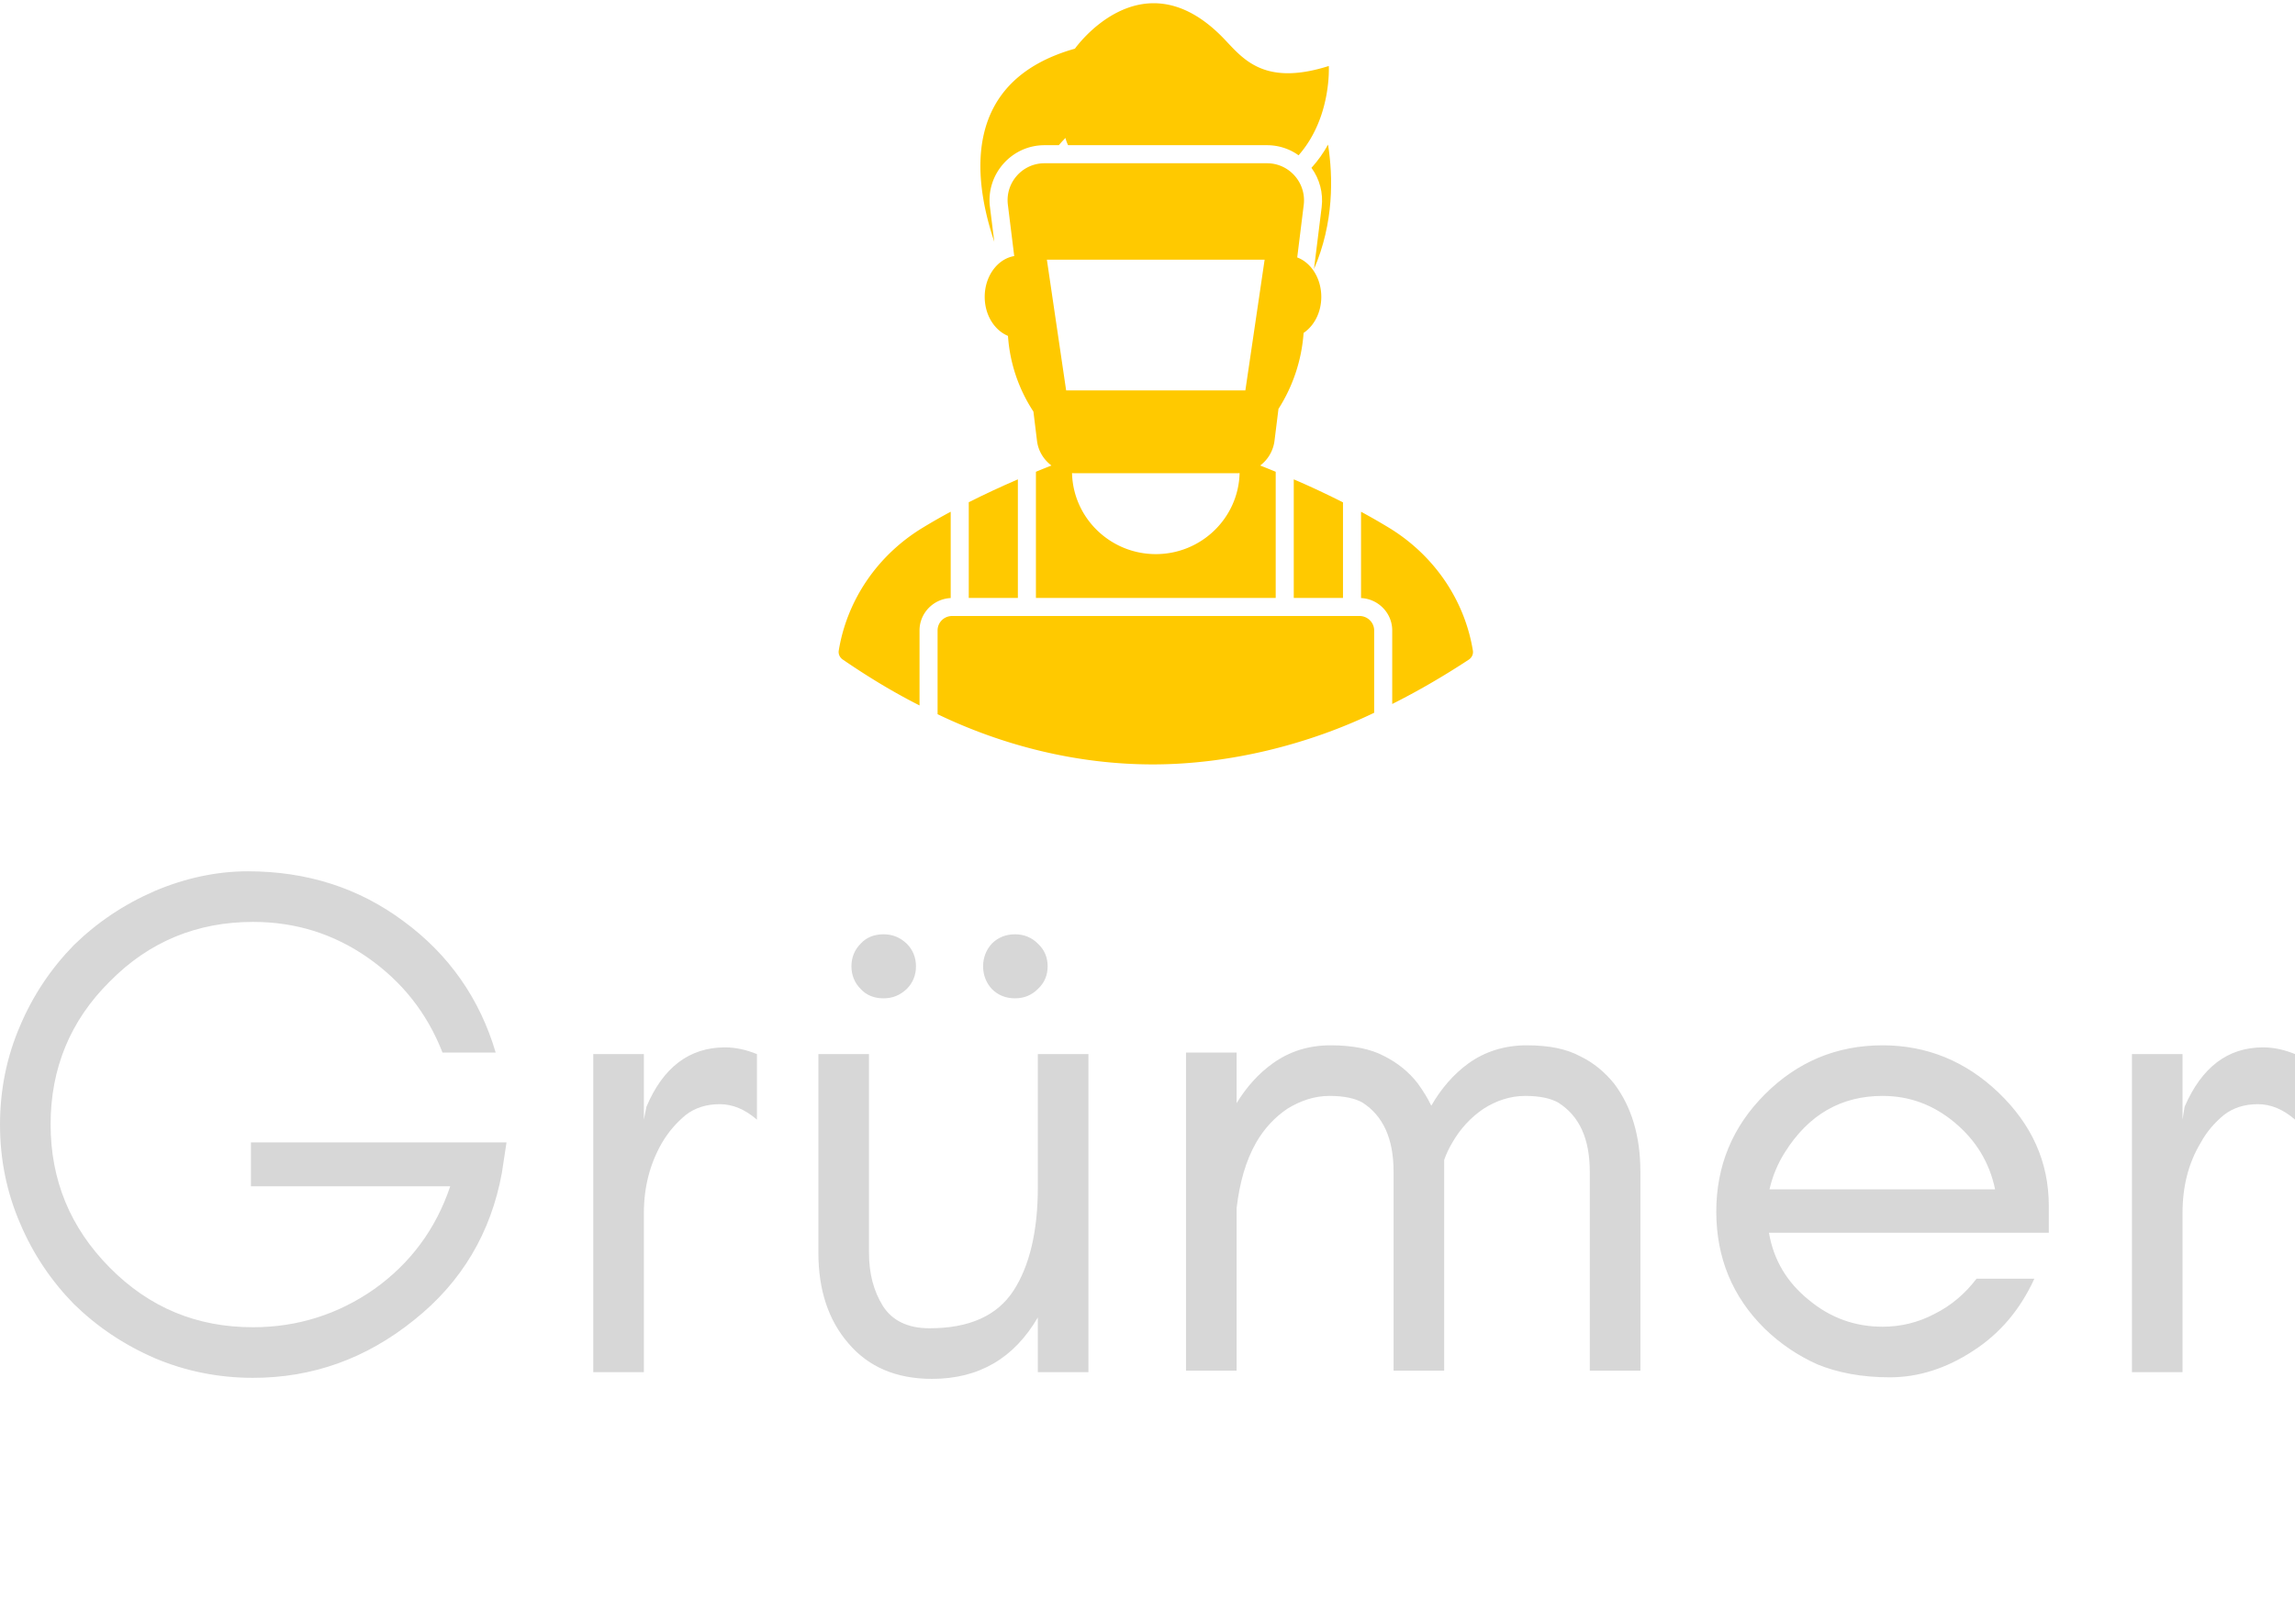 <svg data-v-423bf9ae="" xmlns="http://www.w3.org/2000/svg" viewBox="0 0 271.312 192" class="iconAboveSlogan"><!----><!----><!----><g data-v-423bf9ae="" id="6038c478-203a-400d-a78b-ec76d6dba954" fill="#D7D7D7" transform="matrix(6.104,0,0,6.104,-3.845,81.026)"><path d="M10.44 8.85L5.49 8.85L5.49 9.70L9.35 9.70C9.07 10.53 8.58 11.19 7.88 11.69C7.18 12.18 6.39 12.43 5.53 12.43C4.44 12.43 3.52 12.05 2.75 11.27C1.99 10.50 1.61 9.58 1.61 8.50C1.61 7.42 1.99 6.49 2.76 5.73C3.52 4.96 4.45 4.58 5.53 4.58C6.35 4.58 7.09 4.81 7.75 5.27C8.41 5.73 8.90 6.34 9.20 7.11L10.23 7.11C9.92 6.06 9.32 5.21 8.45 4.57C7.58 3.92 6.57 3.60 5.43 3.60C4.83 3.60 4.22 3.73 3.63 3.98C3.03 4.24 2.51 4.59 2.06 5.03C1.62 5.48 1.27 6.00 1.02 6.59C0.76 7.19 0.63 7.83 0.63 8.51C0.63 9.18 0.76 9.82 1.02 10.42C1.27 11.01 1.62 11.53 2.06 11.98C2.51 12.42 3.03 12.77 3.63 13.03C4.22 13.28 4.86 13.41 5.53 13.41C6.68 13.41 7.72 13.04 8.65 12.29C9.58 11.55 10.14 10.59 10.35 9.44ZM15.29 8.41L15.29 7.14C15.09 7.06 14.89 7.01 14.67 7.01C13.98 7.01 13.47 7.40 13.15 8.16L13.10 8.41L13.10 7.14L12.12 7.14L12.12 13.30L13.10 13.30L13.10 10.22C13.10 9.71 13.22 9.26 13.45 8.86C13.58 8.64 13.73 8.47 13.91 8.32C14.09 8.18 14.31 8.11 14.57 8.11C14.82 8.11 15.06 8.21 15.29 8.41ZM20.73 12.24L20.73 13.30L21.71 13.30L21.71 7.14L20.73 7.14L20.73 9.72C20.73 10.57 20.57 11.24 20.26 11.72C19.94 12.21 19.40 12.45 18.63 12.45C18.21 12.45 17.91 12.30 17.73 12.02C17.55 11.73 17.46 11.39 17.46 10.99L17.46 7.14L16.48 7.14L16.48 10.99C16.48 11.70 16.67 12.29 17.06 12.74C17.45 13.20 17.99 13.43 18.68 13.43C19.59 13.43 20.27 13.03 20.73 12.24ZM20.73 5.00C20.61 4.88 20.46 4.82 20.29 4.82C20.11 4.82 19.96 4.88 19.84 5.00C19.73 5.12 19.67 5.27 19.67 5.44C19.67 5.61 19.73 5.76 19.84 5.88C19.96 6.00 20.11 6.06 20.29 6.06C20.46 6.06 20.61 6.00 20.73 5.88C20.86 5.76 20.92 5.61 20.92 5.44C20.92 5.27 20.86 5.12 20.73 5.00ZM18.19 5.00C18.06 4.88 17.92 4.82 17.74 4.82C17.56 4.82 17.41 4.88 17.30 5.00C17.18 5.12 17.12 5.27 17.12 5.44C17.12 5.61 17.18 5.76 17.30 5.88C17.41 6.00 17.56 6.06 17.74 6.06C17.92 6.06 18.06 6.00 18.19 5.88C18.31 5.76 18.37 5.61 18.37 5.44C18.37 5.27 18.31 5.12 18.19 5.00ZM31.42 13.27L32.40 13.27L32.40 9.42C32.40 8.73 32.23 8.16 31.89 7.71C31.71 7.49 31.50 7.31 31.23 7.18C30.97 7.04 30.63 6.97 30.20 6.97C29.77 6.97 29.39 7.09 29.07 7.32C28.78 7.53 28.54 7.81 28.35 8.14C28.28 7.99 28.19 7.85 28.09 7.71C27.92 7.49 27.70 7.31 27.44 7.18C27.18 7.04 26.83 6.97 26.40 6.97C25.97 6.97 25.60 7.09 25.28 7.32C25.00 7.52 24.77 7.78 24.58 8.09L24.58 7.11L23.60 7.11L23.60 13.27L24.58 13.27L24.58 10.12C24.64 9.62 24.76 9.20 24.96 8.85C25.11 8.59 25.31 8.37 25.56 8.20C25.82 8.04 26.09 7.95 26.38 7.95C26.67 7.95 26.88 8.00 27.02 8.08C27.42 8.34 27.62 8.78 27.62 9.42L27.62 13.27L28.60 13.27L28.60 9.42C28.60 9.34 28.60 9.26 28.60 9.19C28.64 9.07 28.70 8.95 28.76 8.85C28.91 8.59 29.11 8.37 29.36 8.20C29.61 8.04 29.88 7.95 30.17 7.95C30.46 7.95 30.67 8.00 30.81 8.08C31.22 8.34 31.42 8.78 31.42 9.42ZM40.31 10.08C40.31 9.23 39.98 8.50 39.33 7.88C38.70 7.28 37.95 6.97 37.09 6.97C36.20 6.97 35.44 7.29 34.81 7.92C34.18 8.55 33.87 9.31 33.87 10.19C33.87 11.08 34.18 11.84 34.81 12.46C35.11 12.75 35.45 12.98 35.83 13.15C36.22 13.31 36.69 13.40 37.23 13.40C37.78 13.40 38.32 13.23 38.84 12.89C39.37 12.55 39.76 12.08 40.03 11.49L38.91 11.49C38.69 11.78 38.42 12.01 38.10 12.17C37.78 12.34 37.44 12.42 37.09 12.42C36.56 12.42 36.08 12.25 35.66 11.90C35.24 11.56 34.98 11.13 34.89 10.60L40.31 10.60ZM39.27 9.76L34.90 9.76C34.96 9.50 35.06 9.26 35.20 9.04C35.66 8.31 36.29 7.95 37.09 7.95C37.61 7.95 38.07 8.12 38.48 8.46C38.89 8.80 39.16 9.23 39.27 9.76ZM45.08 8.41L45.08 7.14C44.88 7.06 44.68 7.01 44.46 7.01C43.77 7.01 43.27 7.40 42.94 8.16L42.90 8.41L42.90 7.14L41.92 7.14L41.92 13.30L42.90 13.30L42.90 10.22C42.90 9.71 43.01 9.26 43.25 8.86C43.37 8.64 43.52 8.47 43.70 8.32C43.88 8.18 44.10 8.11 44.36 8.11C44.61 8.11 44.85 8.21 45.08 8.41Z"></path></g><!----><g data-v-423bf9ae="" id="f0a9e6fc-ccd3-4b4e-9c39-6d28e442a915" transform="matrix(1.423,0,0,1.423,85.411,-5.855)" stroke="none" fill="#FFC900"><path d="M22.22 21.307c-.335-2.701 1.78-5.13 4.53-5.13h1.19c.15-.17.27-.31.37-.41.03-.03.05-.06.08-.08.06-.08.1-.11.1-.11a3.65 3.65 0 0 0 .22.6h16.53c.94 0 1.86.29 2.62.84.94-1.07 1.53-2.27 1.9-3.38.72-2.18.61-4.04.61-4.04-5.71 1.81-7.31-.89-8.97-2.53-6.69-6.62-12.12 1.09-12.12 1.09-9.35 2.64-8.52 10.62-6.7 16.04l-.36-2.89zM62.34 58.157c-.69-4.21-3.23-7.92-6.97-10.2-.71-.43-1.47-.87-2.32-1.33v7.17c1.44.07 2.59 1.25 2.59 2.69v6.11c2.1-1.05 4.24-2.29 6.37-3.69.25-.17.38-.46.33-.75zM18.96 46.627c-.68.36-1.44.79-2.33 1.33-3.74 2.27-6.28 5.99-6.97 10.2-.05.28.08.57.32.74 2.19 1.5 4.29 2.76 6.39 3.82v-6.23c0-1.44 1.15-2.62 2.59-2.69v-7.17zM51.55 45.847c-1.63-.82-3.05-1.47-4.09-1.91v9.85h4.09v-7.94z"></path><path d="M52.92 55.287H19.09c-.68 0-1.22.53-1.22 1.2v6.96c5.457 2.624 11.602 4.17 17.88 4.17 6.423 0 12.98-1.685 18.39-4.29v-6.84c0-.66-.55-1.2-1.22-1.2zM45.86 40.737l.33-2.655a13.485 13.485 0 0 0 2.087-6.31c.873-.586 1.47-1.7 1.47-2.995 0-1.546-.846-2.846-1.999-3.276l.542-4.374c.22-1.83-1.21-3.45-3.05-3.45H26.75c-1.84 0-3.27 1.62-3.04 3.45l.527 4.26c-1.378.231-2.452 1.655-2.452 3.39 0 1.51.813 2.778 1.933 3.241.15 2.238.872 4.396 2.114 6.289l.298 2.43c.1.84.56 1.57 1.2 2.05-.33.13-.76.3-1.29.52v10.48h19.92v-10.48c-.53-.22-.96-.39-1.29-.52a3.05 3.05 0 0 0 1.19-2.05zM36 50.147c-3.78 0-6.87-3-6.96-6.73.05 0 .09.01.14.01h13.64c.05 0 .09-.01.14-.01-.09 3.73-3.18 6.73-6.96 6.73zm7.44-13.6H28.55l-1.6-10.86h18.09l-1.6 10.86z"></path><path d="M24.54 43.937c-1.42.61-2.79 1.25-4.08 1.9v7.95h4.08v-9.85zM48.93 18.057c.68.93.99 2.09.85 3.25l-.64 5.16c1.66-3.84 1.59-7.65 1.17-10.34-.39.7-.85 1.35-1.38 1.93z"></path></g><!----><g data-v-423bf9ae="" id="10249c06-f6c6-41d1-a014-ea3ba696929d" fill="#8E8E8E" transform="matrix(1.243,0,0,1.243,33.904,196.723)"><path d="M4.52 3.78L4.52 3.78Q5.96 3.78 6.81 4.50L6.81 4.50L6.81 4.50Q7.66 5.22 7.66 6.48L7.66 6.48L7.66 6.48Q7.66 7.74 6.81 8.47L6.81 8.47L6.81 8.47Q5.96 9.20 4.52 9.20L4.52 9.20L2.16 9.20L2.16 13.02L1.46 13.02L1.46 3.78L4.52 3.78ZM4.44 8.54L4.44 8.54Q5.64 8.54 6.28 8.01L6.28 8.01L6.28 8.01Q6.92 7.48 6.92 6.48L6.92 6.48L6.92 6.48Q6.92 5.50 6.28 4.96L6.28 4.96L6.28 4.96Q5.64 4.42 4.44 4.42L4.44 4.42L2.16 4.42L2.16 8.54L4.44 8.54ZM17.11 2.80L17.11 11.33L17.11 11.33Q17.11 11.97 17.31 12.24L17.31 12.24L17.31 12.24Q17.51 12.50 17.99 12.50L17.99 12.50L17.99 12.50Q18.27 12.50 18.47 12.46L18.47 12.46L18.47 12.46Q18.66 12.42 18.91 12.31L18.91 12.31L18.82 12.98L18.82 12.98Q18.42 13.16 17.89 13.16L17.89 13.16L17.89 13.16Q17.14 13.16 16.77 12.73L16.77 12.73L16.77 12.73Q16.41 12.31 16.41 11.40L16.41 11.40L16.41 2.80L17.11 2.80ZM32.93 12.56L32.93 12.56Q33.28 12.56 33.47 12.46L33.47 12.46L33.43 13.02L33.43 13.02Q33.18 13.16 32.75 13.16L32.75 13.16L32.75 13.16Q32.26 13.16 31.95 12.89L31.95 12.89L31.95 12.89Q31.64 12.63 31.60 11.97L31.60 11.97L31.60 11.97Q31.28 12.53 30.56 12.84L30.56 12.84L30.56 12.84Q29.85 13.16 29.06 13.16L29.06 13.16L29.06 13.16Q28.03 13.16 27.41 12.70L27.41 12.70L27.41 12.70Q26.78 12.24 26.78 11.38L26.78 11.38L26.78 11.38Q26.78 9.76 29.44 9.28L29.44 9.28L31.58 8.90L31.58 8.29L31.58 8.29Q31.58 7.45 31.09 6.97L31.09 6.97L31.09 6.97Q30.59 6.50 29.68 6.50L29.68 6.50L29.68 6.50Q28.01 6.50 27.44 7.98L27.44 7.98L26.91 7.59L26.91 7.59Q27.22 6.76 27.93 6.32L27.93 6.32L27.93 6.32Q28.64 5.88 29.68 5.88L29.68 5.88L29.68 5.88Q30.90 5.88 31.59 6.47L31.59 6.47L31.59 6.47Q32.28 7.07 32.28 8.20L32.28 8.20L32.28 11.82L32.28 11.82Q32.28 12.56 32.93 12.56L32.93 12.56ZM29.13 12.54L29.13 12.54Q29.72 12.54 30.28 12.34L30.28 12.34L30.28 12.34Q30.84 12.14 31.21 11.74L31.21 11.74L31.21 11.74Q31.58 11.34 31.58 10.78L31.58 10.78L31.58 9.48L29.67 9.83L29.67 9.83Q28.53 10.04 28.01 10.42L28.01 10.42L28.01 10.42Q27.50 10.79 27.50 11.38L27.50 11.38L27.50 11.38Q27.50 11.94 27.93 12.24L27.93 12.24L27.93 12.24Q28.36 12.54 29.13 12.54L29.13 12.54ZM45.18 5.88L45.18 5.88Q46.38 5.88 47.12 6.55L47.12 6.55L47.12 6.55Q47.85 7.22 47.85 8.48L47.85 8.48L47.85 13.02L47.15 13.02L47.15 8.71L47.15 8.71Q47.15 7.59 46.61 7.04L46.61 7.04L46.61 7.04Q46.06 6.50 45.11 6.50L45.11 6.50L45.11 6.50Q44.44 6.50 43.86 6.80L43.86 6.80L43.86 6.80Q43.29 7.11 42.95 7.70L42.95 7.70L42.95 7.70Q42.60 8.29 42.60 9.07L42.60 9.07L42.60 13.02L41.90 13.02L41.90 6.02L42.53 6.02L42.56 7.43L42.56 7.43Q42.90 6.68 43.59 6.28L43.59 6.28L43.59 6.28Q44.28 5.88 45.18 5.88L45.18 5.88ZM62.38 6.02L63.08 6.02L63.08 13.02L62.45 13.02L62.43 11.63L62.43 11.63Q62.08 12.38 61.38 12.77L61.38 12.77L61.38 12.77Q60.68 13.16 59.72 13.16L59.72 13.16L59.72 13.16Q58.58 13.16 57.89 12.52L57.89 12.52L57.89 12.52Q57.20 11.89 57.20 10.64L57.20 10.64L57.20 6.02L57.90 6.02L57.90 10.47L57.90 10.47Q57.90 12.54 59.84 12.54L59.84 12.54L59.84 12.54Q60.61 12.54 61.19 12.21L61.19 12.21L61.19 12.21Q61.77 11.87 62.08 11.30L62.08 11.30L62.08 11.30Q62.38 10.72 62.38 10.04L62.38 10.04L62.38 6.02ZM75.85 5.88L75.85 5.88Q77.06 5.88 77.79 6.55L77.79 6.55L77.79 6.55Q78.53 7.22 78.53 8.48L78.53 8.48L78.53 13.02L77.83 13.02L77.83 8.71L77.83 8.71Q77.83 7.59 77.28 7.04L77.28 7.04L77.28 7.04Q76.73 6.50 75.78 6.50L75.78 6.50L75.78 6.50Q75.11 6.50 74.54 6.80L74.54 6.80L74.54 6.80Q73.96 7.11 73.62 7.70L73.62 7.70L73.62 7.70Q73.28 8.29 73.28 9.07L73.28 9.07L73.28 13.02L72.58 13.02L72.58 6.02L73.21 6.02L73.23 7.43L73.23 7.43Q73.57 6.68 74.26 6.28L74.26 6.28L74.26 6.28Q74.96 5.88 75.85 5.88L75.85 5.88ZM91.53 12.31L91.53 12.31Q92.58 12.31 93.18 12.74L93.18 12.74L93.18 12.74Q93.79 13.17 93.79 13.90L93.79 13.90L93.79 13.90Q93.79 14.53 93.36 15.02L93.36 15.02L93.36 15.02Q92.93 15.50 92.18 15.76L92.18 15.76L92.18 15.76Q91.42 16.03 90.45 16.03L90.45 16.03L90.45 16.03Q88.87 16.03 88.03 15.52L88.03 15.52L88.03 15.52Q87.19 15.01 87.19 14.17L87.19 14.17L87.19 14.17Q87.19 13.62 87.53 13.23L87.53 13.23L87.53 13.23Q87.86 12.84 88.45 12.67L88.45 12.67L88.45 12.67Q88.03 12.49 87.79 12.17L87.79 12.17L87.79 12.17Q87.54 11.84 87.54 11.45L87.54 11.45L87.54 11.45Q87.54 10.95 87.87 10.60L87.87 10.60L87.87 10.60Q88.20 10.25 88.76 10.09L88.76 10.09L88.76 10.09Q88.19 9.80 87.88 9.30L87.88 9.30L87.88 9.30Q87.57 8.81 87.57 8.16L87.57 8.16L87.57 8.16Q87.57 7.13 88.35 6.50L88.35 6.50L88.35 6.50Q89.12 5.88 90.41 5.88L90.41 5.88L90.41 5.88Q91.31 5.88 91.99 6.20L91.99 6.20L91.99 6.20Q92.08 5.53 92.55 5.13L92.55 5.13L92.55 5.13Q93.03 4.73 93.74 4.73L93.74 4.73L93.91 5.35L93.91 5.35Q93.25 5.35 92.88 5.64L92.88 5.64L92.88 5.64Q92.50 5.94 92.44 6.48L92.44 6.48L92.44 6.48Q93.24 7.13 93.24 8.16L93.24 8.16L93.24 8.16Q93.24 9.20 92.46 9.83L92.46 9.83L92.46 9.83Q91.69 10.46 90.41 10.46L90.41 10.46L90.41 10.46Q89.98 10.46 89.46 10.36L89.46 10.36L89.46 10.36Q88.87 10.43 88.54 10.70L88.54 10.70L88.54 10.70Q88.21 10.98 88.21 11.35L88.21 11.35L88.21 11.35Q88.21 11.80 88.59 12.05L88.59 12.05L88.59 12.05Q88.97 12.31 89.73 12.31L89.73 12.31L91.53 12.31ZM88.27 8.16L88.27 8.16Q88.27 8.95 88.84 9.41L88.84 9.41L88.84 9.41Q89.42 9.87 90.41 9.87L90.41 9.87L90.41 9.87Q91.39 9.87 91.97 9.41L91.97 9.41L91.97 9.41Q92.54 8.95 92.54 8.16L92.54 8.16L92.54 8.16Q92.54 7.38 91.97 6.92L91.97 6.92L91.97 6.92Q91.39 6.47 90.41 6.47L90.41 6.47L90.41 6.47Q89.43 6.47 88.85 6.92L88.85 6.92L88.85 6.92Q88.27 7.38 88.27 8.16L88.27 8.16ZM90.52 15.44L90.52 15.44Q91.71 15.44 92.44 15.03L92.44 15.03L92.44 15.03Q93.16 14.62 93.16 13.99L93.16 13.99L93.16 13.99Q93.16 13.48 92.70 13.20L92.70 13.20L92.70 13.20Q92.25 12.91 91.38 12.91L91.38 12.91L89.57 12.91L89.57 12.91Q88.77 12.91 88.31 13.22L88.31 13.22L88.31 13.22Q87.84 13.54 87.84 14.06L87.84 14.06L87.84 14.06Q87.84 14.70 88.54 15.07L88.54 15.07L88.54 15.07Q89.24 15.44 90.52 15.44L90.52 15.44ZM104.44 13.16L104.44 13.16Q103.38 13.16 102.59 12.74L102.59 12.74L102.59 12.74Q101.81 12.32 101.51 11.52L101.51 11.52L102.09 11.14L102.09 11.14Q102.30 11.84 102.94 12.19L102.94 12.19L102.94 12.19Q103.59 12.54 104.52 12.54L104.52 12.54L104.52 12.54Q105.48 12.54 106.02 12.18L106.02 12.18L106.02 12.18Q106.55 11.82 106.55 11.21L106.55 11.21L106.55 11.21Q106.55 10.70 106.09 10.39L106.09 10.39L106.09 10.39Q105.63 10.08 104.47 9.87L104.47 9.87L104.47 9.87Q103.00 9.60 102.40 9.16L102.40 9.16L102.40 9.16Q101.79 8.71 101.79 7.88L101.79 7.88L101.79 7.88Q101.79 7.34 102.13 6.87L102.13 6.87L102.13 6.87Q102.47 6.41 103.08 6.15L103.08 6.15L103.08 6.15Q103.70 5.88 104.48 5.88L104.48 5.88L104.48 5.88Q105.59 5.88 106.25 6.30L106.25 6.30L106.25 6.30Q106.92 6.72 107.17 7.59L107.17 7.59L106.57 7.94L106.57 7.94Q106.18 6.50 104.48 6.50L104.48 6.50L104.48 6.50Q103.92 6.50 103.47 6.68L103.47 6.68L103.47 6.68Q103.01 6.86 102.75 7.16L102.75 7.16L102.75 7.16Q102.49 7.46 102.49 7.81L102.49 7.81L102.49 7.81Q102.49 8.39 102.97 8.71L102.97 8.71L102.97 8.71Q103.45 9.03 104.65 9.24L104.65 9.24L104.65 9.24Q106.08 9.48 106.67 9.93L106.67 9.93L106.67 9.93Q107.25 10.37 107.25 11.19L107.25 11.19L107.25 11.19Q107.25 12.08 106.49 12.62L106.49 12.62L106.49 12.62Q105.73 13.16 104.44 13.16L104.44 13.16ZM119.50 5.88L119.50 5.88Q120.99 5.88 121.85 6.85L121.85 6.85L121.85 6.85Q122.71 7.81 122.71 9.52L122.71 9.52L122.71 9.52Q122.71 11.23 121.85 12.19L121.85 12.19L121.85 12.19Q120.99 13.16 119.50 13.16L119.50 13.16L119.50 13.16Q118.57 13.16 117.88 12.71L117.88 12.71L117.88 12.71Q117.19 12.25 116.90 11.45L116.90 11.45L116.86 13.02L116.23 13.02L116.23 2.80L116.93 2.80L116.93 7.50L116.93 7.50Q117.25 6.75 117.93 6.31L117.93 6.31L117.93 6.31Q118.61 5.88 119.50 5.88L119.50 5.88ZM119.42 12.54L119.42 12.54Q120.64 12.54 121.32 11.74L121.32 11.74L121.32 11.74Q122.01 10.93 122.01 9.52L122.01 9.52L122.01 9.52Q122.01 8.11 121.32 7.30L121.32 7.30L121.32 7.30Q120.64 6.50 119.42 6.50L119.42 6.50L119.42 6.50Q118.33 6.50 117.66 7.24L117.66 7.24L117.66 7.24Q116.98 7.98 116.93 9.27L116.93 9.27L116.93 9.77L116.93 9.77Q116.98 11.06 117.66 11.80L117.66 11.80L117.66 11.80Q118.33 12.54 119.42 12.54L119.42 12.54ZM136.86 6.02L137.56 6.02L137.56 13.02L136.93 13.02L136.91 11.63L136.91 11.63Q136.56 12.38 135.86 12.77L135.86 12.77L135.86 12.77Q135.16 13.16 134.20 13.16L134.20 13.16L134.20 13.16Q133.06 13.16 132.37 12.52L132.37 12.52L132.37 12.52Q131.68 11.89 131.68 10.64L131.68 10.64L131.68 6.02L132.38 6.02L132.38 10.47L132.38 10.47Q132.38 12.54 134.32 12.54L134.32 12.54L134.32 12.54Q135.09 12.54 135.67 12.21L135.67 12.21L135.67 12.21Q136.25 11.87 136.56 11.30L136.56 11.30L136.56 11.30Q136.86 10.72 136.86 10.04L136.86 10.04L136.86 6.02ZM133.31 3.63L133.31 3.63Q133.56 3.63 133.71 3.79L133.71 3.79L133.71 3.79Q133.87 3.95 133.87 4.20L133.87 4.20L133.87 4.20Q133.87 4.45 133.71 4.61L133.71 4.61L133.71 4.61Q133.56 4.76 133.31 4.76L133.31 4.76L133.31 4.76Q133.06 4.76 132.89 4.61L132.89 4.61L132.89 4.61Q132.73 4.45 132.73 4.20L132.73 4.20L132.73 4.20Q132.73 3.95 132.89 3.79L132.89 3.79L132.89 3.79Q133.06 3.63 133.31 3.63L133.31 3.63ZM135.95 3.63L135.95 3.63Q136.21 3.63 136.37 3.79L136.37 3.79L136.37 3.79Q136.53 3.95 136.53 4.20L136.53 4.20L136.53 4.20Q136.53 4.45 136.37 4.61L136.37 4.61L136.37 4.61Q136.21 4.76 135.95 4.76L135.95 4.76L135.95 4.76Q135.70 4.76 135.54 4.61L135.54 4.61L135.54 4.61Q135.38 4.45 135.38 4.20L135.38 4.20L135.38 4.20Q135.38 3.95 135.54 3.79L135.54 3.79L135.54 3.79Q135.70 3.63 135.95 3.63L135.95 3.63ZM150.00 5.88L150.00 5.88Q150.56 5.88 150.88 6.12L150.88 6.12L150.70 6.78L150.70 6.78Q150.37 6.52 149.80 6.52L149.80 6.52L149.80 6.52Q149.27 6.52 148.80 6.85L148.80 6.85L148.80 6.85Q148.33 7.18 148.04 7.78L148.04 7.78L148.04 7.78Q147.76 8.37 147.76 9.10L147.76 9.10L147.76 13.02L147.06 13.02L147.06 6.02L147.64 6.02L147.73 7.45L147.73 7.45Q148.02 6.71 148.60 6.29L148.60 6.29L148.60 6.29Q149.18 5.88 150.00 5.88L150.00 5.88ZM161.90 5.88L161.90 5.88Q163.45 5.88 164.34 6.85L164.34 6.85L164.34 6.85Q165.23 7.83 165.23 9.52L165.23 9.52L165.23 9.52Q165.23 11.21 164.34 12.19L164.34 12.19L164.34 12.19Q163.45 13.16 161.90 13.16L161.90 13.16L161.90 13.16Q160.34 13.16 159.45 12.19L159.45 12.19L159.45 12.19Q158.56 11.21 158.56 9.52L158.56 9.52L158.56 9.52Q158.56 7.83 159.45 6.85L159.45 6.85L159.45 6.85Q160.34 5.88 161.90 5.88L161.90 5.88ZM161.90 6.48L161.90 6.48Q160.66 6.48 159.96 7.29L159.96 7.29L159.96 7.29Q159.26 8.11 159.26 9.52L159.26 9.52L159.26 9.52Q159.26 10.93 159.96 11.75L159.96 11.75L159.96 11.75Q160.66 12.56 161.90 12.56L161.90 12.56L161.90 12.56Q163.13 12.56 163.83 11.75L163.83 11.75L163.83 11.75Q164.53 10.93 164.53 9.52L164.53 9.52L164.53 9.52Q164.53 8.11 163.83 7.29L163.83 7.29L163.83 7.29Q163.13 6.48 161.90 6.48L161.90 6.48Z"></path></g></svg>